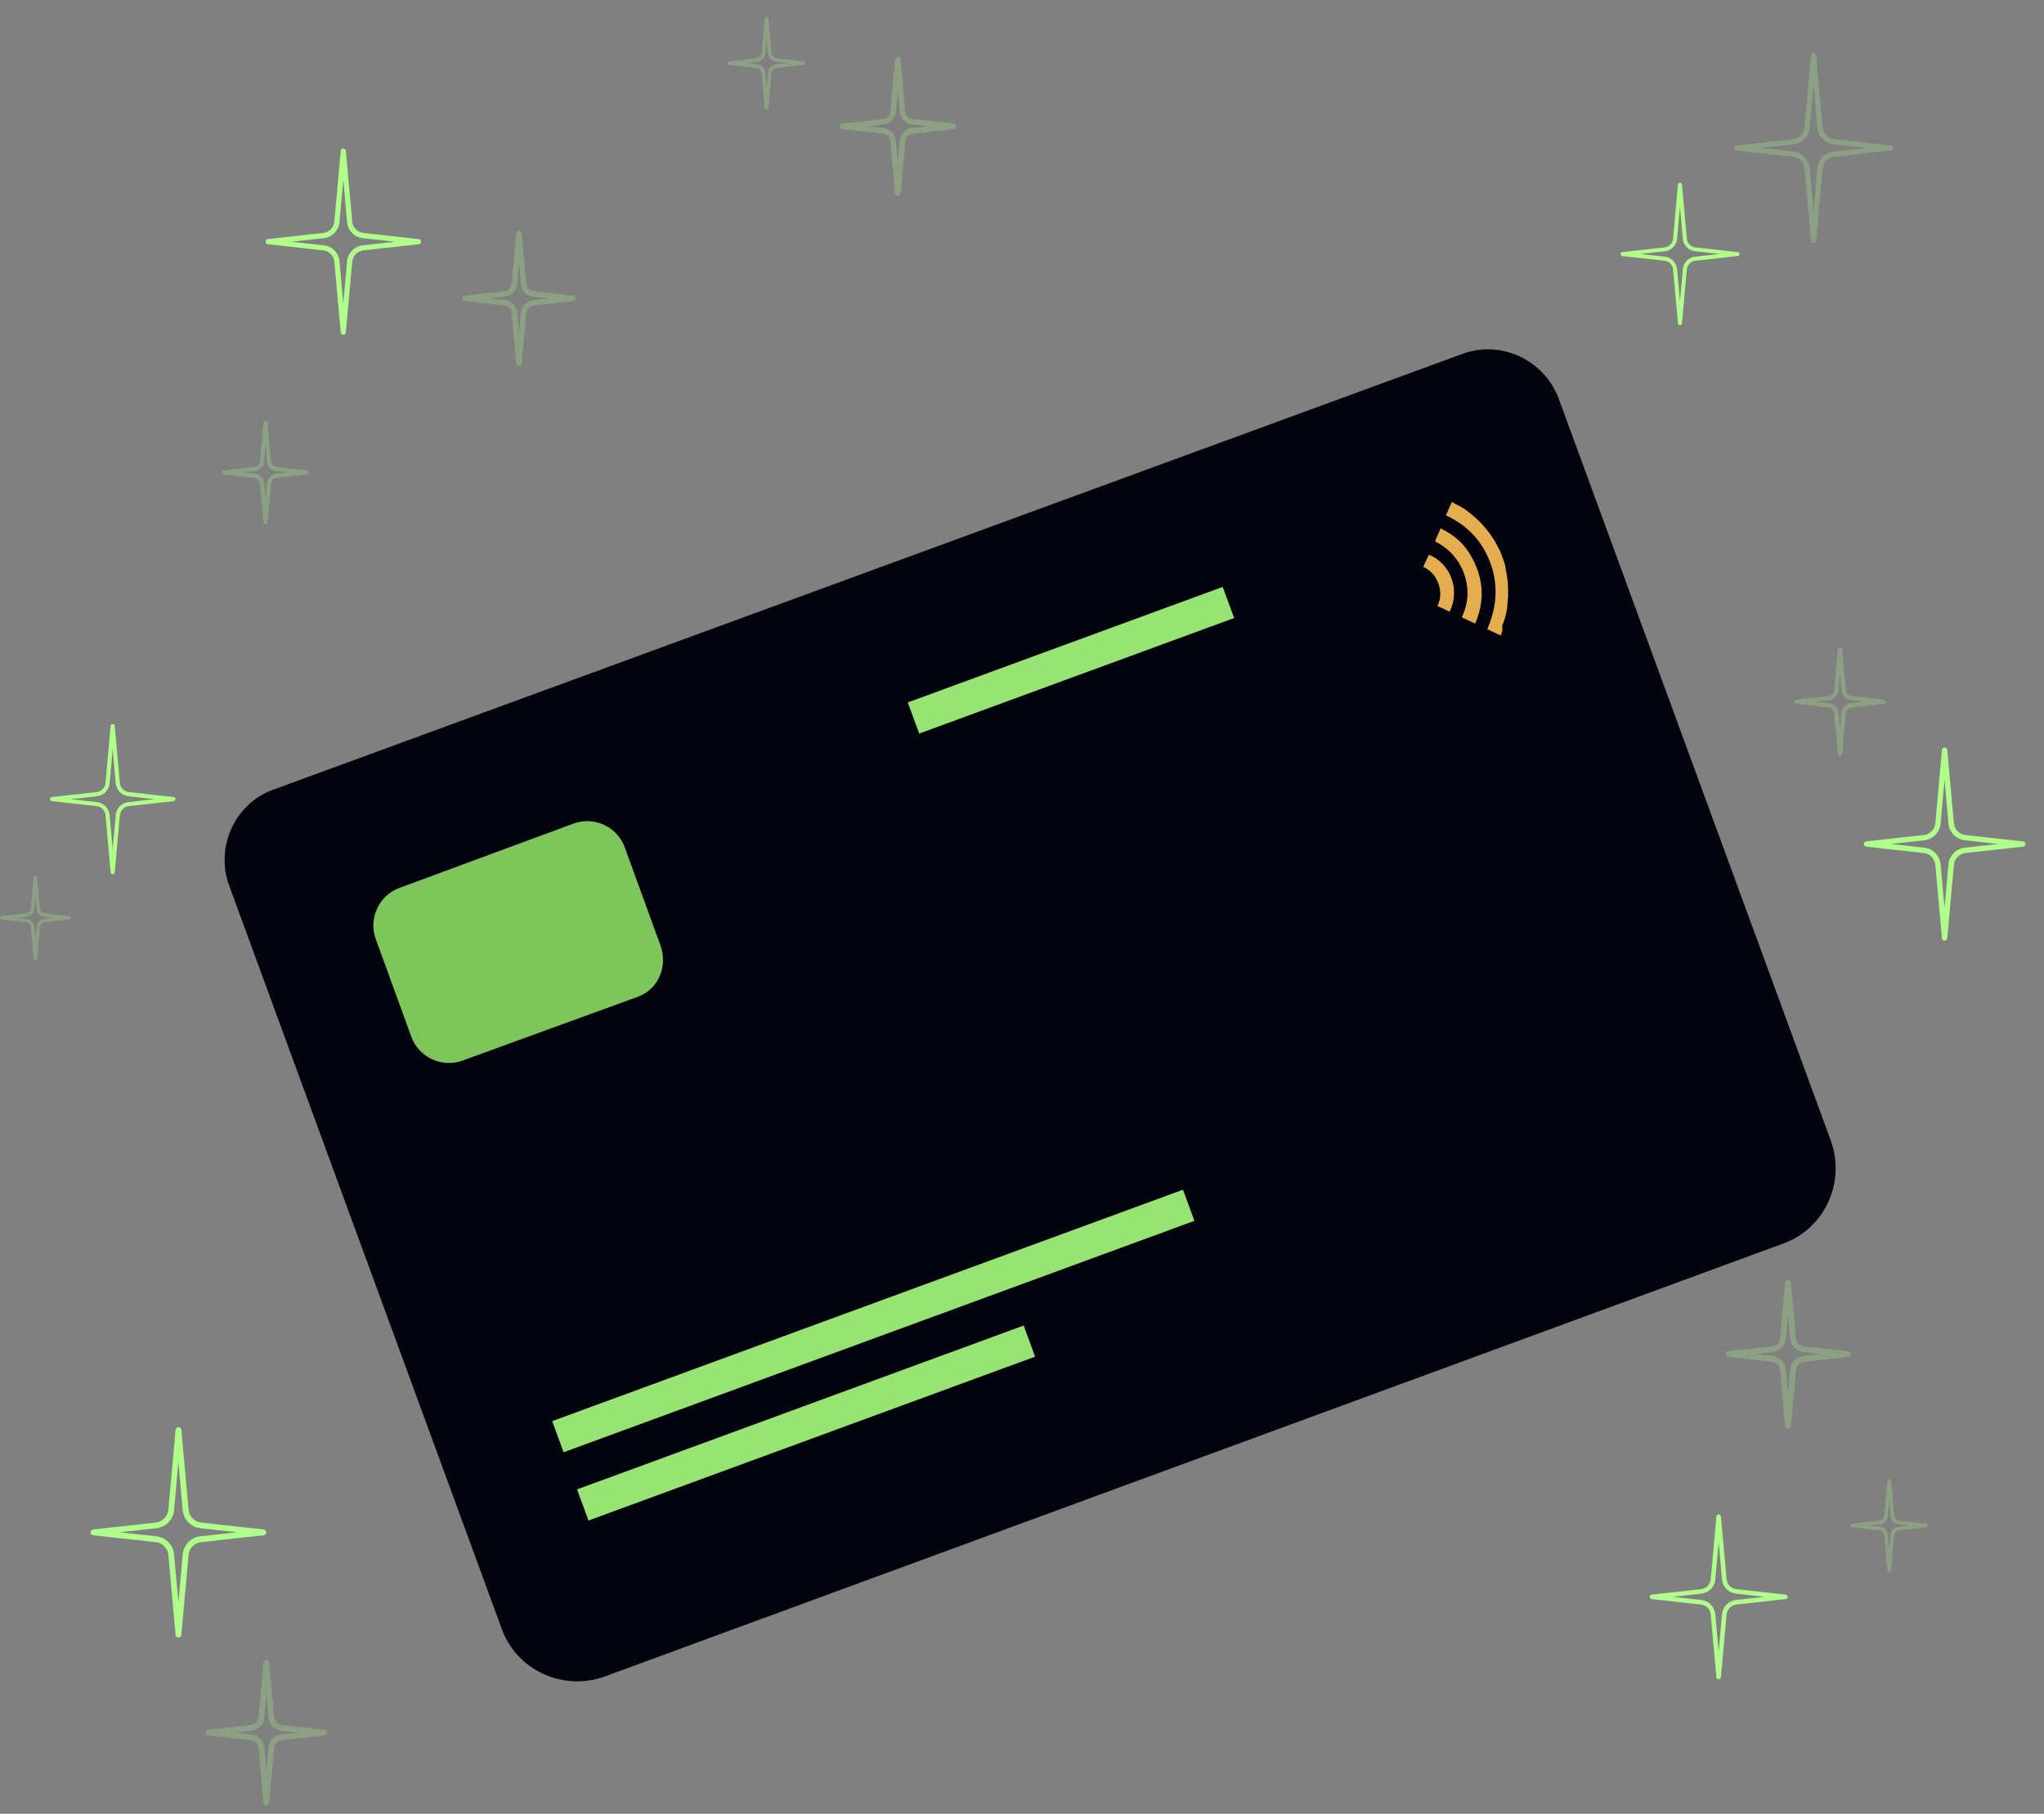 <svg width="80" height="71" viewBox="0 0 80 71" fill="none" xmlns="http://www.w3.org/2000/svg">
<rect x="0" y="0" width="80" height="71" fill="#808080" stroke="none"/>
<path d="M6.985 64.1C6.928 64.1 6.879 64.054 6.873 63.996L6.59 60.867C6.567 60.607 6.361 60.395 6.098 60.367L3.644 60.095C3.587 60.089 3.544 60.041 3.544 59.983C3.544 59.926 3.587 59.877 3.644 59.872L6.098 59.6C6.359 59.571 6.567 59.36 6.59 59.099L6.873 55.97C6.879 55.913 6.928 55.867 6.985 55.867C7.045 55.867 7.094 55.913 7.097 55.97L7.38 59.099C7.403 59.363 7.611 59.571 7.872 59.6L10.323 59.872C10.38 59.877 10.423 59.926 10.423 59.983C10.423 60.041 10.38 60.089 10.323 60.095L7.872 60.367C7.611 60.395 7.403 60.607 7.38 60.867L7.097 63.996C7.091 64.054 7.042 64.1 6.985 64.1ZM4.685 59.98L6.121 60.138C6.49 60.178 6.779 60.475 6.813 60.844L6.982 62.724L7.151 60.844C7.185 60.475 7.474 60.178 7.843 60.138L9.279 59.98L7.843 59.82C7.474 59.78 7.185 59.483 7.151 59.114L6.982 57.234L6.813 59.114C6.779 59.483 6.49 59.78 6.121 59.82L4.685 59.98Z" fill="#B0FF8B"/>
<g opacity="0.5">
<path opacity="0.5" d="M10.424 70.661C10.367 70.661 10.315 70.615 10.312 70.558L10.121 68.427C10.106 68.267 9.978 68.135 9.817 68.118L8.147 67.932C8.09 67.927 8.047 67.878 8.047 67.821C8.047 67.764 8.09 67.715 8.147 67.709L9.817 67.523C9.978 67.506 10.106 67.375 10.121 67.215L10.312 65.083C10.318 65.026 10.367 64.981 10.424 64.981C10.481 64.981 10.533 65.026 10.535 65.083L10.727 67.215C10.741 67.375 10.87 67.506 11.03 67.523L12.701 67.709C12.758 67.715 12.801 67.764 12.801 67.821C12.801 67.878 12.758 67.927 12.701 67.932L11.03 68.118C10.87 68.135 10.741 68.267 10.727 68.427L10.535 70.558C10.533 70.615 10.484 70.661 10.424 70.661ZM9.188 67.821L9.843 67.892C10.109 67.921 10.321 68.138 10.347 68.404L10.427 69.285L10.507 68.404C10.53 68.135 10.741 67.921 11.01 67.892L11.665 67.821L11.01 67.749C10.744 67.721 10.533 67.503 10.507 67.237L10.427 66.356L10.347 67.237C10.324 67.506 10.112 67.721 9.843 67.749L9.188 67.821Z" fill="#B0FF8B"/>
</g>
<path d="M4.41 34.221C4.367 34.221 4.333 34.189 4.33 34.147L4.13 31.913C4.113 31.727 3.967 31.575 3.778 31.555L2.028 31.36C1.988 31.355 1.956 31.32 1.956 31.28C1.956 31.24 1.988 31.206 2.028 31.2L3.778 31.006C3.964 30.986 4.113 30.834 4.13 30.648L4.33 28.414C4.333 28.371 4.37 28.34 4.41 28.34C4.453 28.34 4.488 28.371 4.49 28.414L4.691 30.648C4.708 30.834 4.857 30.986 5.042 31.006L6.793 31.2C6.833 31.206 6.865 31.24 6.865 31.28C6.865 31.32 6.833 31.355 6.793 31.36L5.042 31.555C4.857 31.575 4.708 31.727 4.691 31.913L4.49 34.147C4.488 34.189 4.45 34.221 4.41 34.221ZM2.771 31.283L3.795 31.398C4.058 31.426 4.264 31.638 4.29 31.901L4.41 33.243L4.53 31.901C4.553 31.638 4.762 31.426 5.025 31.398L6.049 31.283L5.025 31.169C4.762 31.14 4.556 30.928 4.53 30.665L4.41 29.324L4.29 30.665C4.267 30.928 4.058 31.14 3.795 31.169L2.771 31.283Z" fill="#B0FF8B"/>
<g opacity="0.5">
<path opacity="0.5" d="M1.384 37.586C1.35 37.586 1.322 37.56 1.319 37.526L1.207 36.284C1.199 36.19 1.124 36.116 1.03 36.104L0.057 35.995C0.023 35.993 0 35.964 0 35.93C0 35.895 0.026 35.867 0.057 35.864L1.03 35.755C1.124 35.744 1.199 35.669 1.207 35.575L1.319 34.334C1.322 34.299 1.35 34.273 1.384 34.273C1.419 34.273 1.447 34.299 1.45 34.334L1.562 35.575C1.57 35.669 1.645 35.744 1.739 35.755L2.712 35.864C2.746 35.867 2.769 35.895 2.769 35.93C2.769 35.964 2.743 35.993 2.712 35.995L1.739 36.104C1.645 36.116 1.57 36.19 1.562 36.284L1.45 37.526C1.447 37.56 1.419 37.586 1.384 37.586ZM0.664 35.93L1.044 35.972C1.199 35.99 1.324 36.116 1.339 36.273L1.384 36.788L1.43 36.273C1.445 36.116 1.568 35.99 1.725 35.972L2.105 35.93L1.725 35.887C1.57 35.87 1.445 35.744 1.43 35.586L1.384 35.072L1.339 35.586C1.324 35.744 1.201 35.87 1.044 35.887L0.664 35.93Z" fill="#B0FF8B"/>
</g>
<path d="M67.267 65.734C67.221 65.734 67.184 65.7 67.178 65.654L66.958 63.203C66.941 62.997 66.778 62.831 66.572 62.808L64.649 62.596C64.604 62.591 64.569 62.554 64.569 62.508C64.569 62.462 64.604 62.425 64.649 62.419L66.572 62.208C66.778 62.185 66.938 62.019 66.958 61.816L67.178 59.361C67.181 59.316 67.221 59.281 67.267 59.281C67.312 59.281 67.35 59.316 67.355 59.361L67.576 61.816C67.593 62.022 67.756 62.187 67.962 62.208L69.884 62.419C69.93 62.425 69.964 62.462 69.964 62.508C69.964 62.554 69.93 62.591 69.884 62.596L67.962 62.808C67.756 62.831 67.596 62.997 67.576 63.203L67.355 65.654C67.35 65.7 67.312 65.734 67.267 65.734ZM65.465 62.508L66.592 62.631C66.881 62.662 67.106 62.897 67.135 63.186L67.267 64.659L67.398 63.186C67.424 62.897 67.653 62.665 67.942 62.631L69.069 62.508L67.942 62.382C67.653 62.35 67.427 62.119 67.398 61.83L67.267 60.357L67.135 61.83C67.109 62.119 66.881 62.35 66.592 62.382L65.465 62.508Z" fill="#B0FF8B"/>
<g opacity="0.5">
<path opacity="0.5" d="M73.943 61.531C73.905 61.531 73.874 61.503 73.871 61.465L73.748 60.101C73.74 59.998 73.656 59.915 73.554 59.904L72.484 59.786C72.447 59.783 72.418 59.752 72.418 59.715C72.418 59.678 72.447 59.646 72.484 59.643L73.554 59.526C73.656 59.515 73.74 59.432 73.748 59.329L73.871 57.964C73.874 57.927 73.905 57.898 73.943 57.898C73.98 57.898 74.011 57.927 74.014 57.964L74.137 59.329C74.146 59.432 74.229 59.515 74.332 59.526L75.401 59.643C75.439 59.646 75.464 59.678 75.464 59.715C75.464 59.752 75.436 59.783 75.401 59.786L74.332 59.904C74.229 59.915 74.146 59.998 74.137 60.101L74.014 61.465C74.011 61.503 73.98 61.531 73.943 61.531ZM73.15 59.712L73.568 59.758C73.74 59.778 73.874 59.915 73.891 60.087L73.943 60.65L73.994 60.087C74.008 59.915 74.146 59.778 74.317 59.758L74.735 59.712L74.317 59.666C74.146 59.646 74.011 59.509 73.994 59.337L73.943 58.774L73.891 59.337C73.877 59.509 73.74 59.646 73.568 59.666L73.15 59.712Z" fill="#B0FF8B"/>
</g>
<g opacity="0.5">
<path opacity="0.5" d="M69.983 55.922C69.923 55.922 69.871 55.877 69.868 55.816L69.671 53.625C69.657 53.459 69.525 53.325 69.359 53.308L67.643 53.119C67.583 53.113 67.54 53.062 67.54 53.005C67.54 52.944 67.586 52.896 67.643 52.89L69.359 52.701C69.525 52.684 69.657 52.55 69.671 52.384L69.868 50.196C69.874 50.136 69.923 50.09 69.983 50.09C70.043 50.09 70.094 50.136 70.097 50.196L70.295 52.387C70.309 52.553 70.441 52.687 70.606 52.704L72.323 52.893C72.383 52.899 72.426 52.95 72.426 53.008C72.426 53.068 72.38 53.116 72.323 53.122L70.606 53.311C70.441 53.328 70.309 53.462 70.295 53.628L70.097 55.816C70.094 55.877 70.043 55.922 69.983 55.922ZM68.713 53.005L69.385 53.079C69.66 53.111 69.877 53.331 69.903 53.605L69.986 54.512L70.066 53.605C70.091 53.331 70.309 53.108 70.584 53.076L71.256 53.002L70.584 52.927C70.309 52.896 70.091 52.676 70.066 52.401L69.986 51.494L69.903 52.401C69.877 52.676 69.66 52.899 69.385 52.93L68.713 53.005Z" fill="#B0FF8B"/>
</g>
<path d="M76.11 36.821C76.056 36.821 76.013 36.781 76.007 36.726L75.747 33.852C75.724 33.611 75.535 33.417 75.295 33.391L73.041 33.142C72.989 33.136 72.949 33.091 72.949 33.039C72.949 32.985 72.989 32.942 73.041 32.936L75.295 32.688C75.535 32.662 75.724 32.467 75.747 32.227L76.007 29.352C76.013 29.298 76.056 29.258 76.11 29.258C76.164 29.258 76.207 29.298 76.213 29.352L76.473 32.227C76.496 32.467 76.685 32.662 76.925 32.688L79.179 32.936C79.231 32.942 79.271 32.988 79.271 33.039C79.271 33.094 79.231 33.136 79.179 33.142L76.925 33.391C76.685 33.417 76.493 33.611 76.473 33.852L76.213 36.726C76.207 36.778 76.164 36.821 76.11 36.821ZM73.999 33.036L75.318 33.182C75.655 33.219 75.921 33.491 75.953 33.832L76.107 35.559L76.262 33.832C76.293 33.494 76.559 33.219 76.897 33.182L78.215 33.036L76.897 32.891C76.559 32.853 76.29 32.582 76.262 32.241L76.107 30.514L75.953 32.241C75.921 32.579 75.655 32.853 75.318 32.891L73.999 33.036Z" fill="#B0FF8B"/>
<g opacity="0.5">
<path opacity="0.5" d="M72.016 29.599C71.974 29.599 71.936 29.565 71.931 29.522L71.788 27.923C71.776 27.803 71.682 27.705 71.562 27.691L70.309 27.554C70.266 27.548 70.234 27.514 70.234 27.468C70.234 27.425 70.266 27.388 70.309 27.385L71.562 27.248C71.682 27.233 71.779 27.136 71.788 27.016L71.931 25.417C71.933 25.374 71.971 25.34 72.016 25.34C72.059 25.34 72.097 25.374 72.102 25.417L72.245 27.016C72.257 27.136 72.351 27.233 72.474 27.248L73.727 27.385C73.77 27.391 73.801 27.425 73.801 27.468C73.801 27.511 73.77 27.548 73.727 27.554L72.474 27.691C72.354 27.705 72.257 27.803 72.245 27.923L72.102 29.522C72.097 29.565 72.059 29.599 72.016 29.599ZM71.087 27.468L71.579 27.522C71.779 27.545 71.939 27.705 71.956 27.909L72.016 28.569L72.076 27.909C72.094 27.708 72.254 27.545 72.454 27.522L72.946 27.468L72.454 27.414C72.254 27.391 72.094 27.231 72.076 27.027L72.016 26.367L71.956 27.027C71.939 27.228 71.779 27.391 71.579 27.414L71.087 27.468Z" fill="#B0FF8B"/>
</g>
<path d="M13.436 13.107C13.385 13.107 13.342 13.066 13.336 13.015L13.087 10.243C13.067 10.012 12.884 9.826 12.652 9.8L10.481 9.56C10.43 9.554 10.393 9.511 10.393 9.46C10.393 9.408 10.43 9.365 10.481 9.359L12.652 9.119C12.884 9.093 13.067 8.907 13.087 8.676L13.336 5.904C13.342 5.853 13.385 5.812 13.436 5.812C13.488 5.812 13.53 5.853 13.536 5.904L13.785 8.676C13.805 8.907 13.988 9.093 14.22 9.119L16.391 9.359C16.442 9.365 16.48 9.408 16.48 9.46C16.48 9.511 16.442 9.554 16.391 9.56L14.22 9.8C13.988 9.826 13.805 10.012 13.785 10.243L13.536 13.015C13.533 13.069 13.488 13.107 13.436 13.107ZM11.402 9.462L12.675 9.603C13.001 9.64 13.259 9.9 13.287 10.229L13.436 11.894L13.585 10.229C13.613 9.903 13.871 9.64 14.197 9.603L15.47 9.462L14.197 9.322C13.871 9.285 13.613 9.025 13.585 8.696L13.436 7.031L13.287 8.696C13.259 9.022 13.001 9.285 12.675 9.322L11.402 9.462Z" fill="#B0FF8B"/>
<g opacity="0.5">
<path opacity="0.5" d="M10.393 20.521C10.35 20.521 10.315 20.489 10.312 20.447L10.175 18.925C10.164 18.81 10.075 18.716 9.958 18.705L8.765 18.573C8.725 18.567 8.693 18.533 8.693 18.493C8.693 18.453 8.725 18.419 8.765 18.413L9.958 18.281C10.072 18.27 10.164 18.175 10.175 18.061L10.312 16.539C10.315 16.496 10.352 16.465 10.393 16.465C10.435 16.465 10.47 16.496 10.473 16.539L10.61 18.061C10.621 18.175 10.71 18.27 10.827 18.281L12.02 18.413C12.06 18.419 12.091 18.453 12.091 18.493C12.091 18.533 12.06 18.567 12.02 18.573L10.827 18.705C10.713 18.716 10.621 18.81 10.61 18.925L10.473 20.447C10.467 20.489 10.432 20.521 10.393 20.521ZM9.509 18.49L9.975 18.541C10.166 18.561 10.318 18.716 10.335 18.908L10.393 19.54L10.45 18.908C10.467 18.716 10.618 18.561 10.81 18.541L11.276 18.49L10.81 18.439C10.618 18.419 10.467 18.264 10.45 18.072L10.393 17.44L10.335 18.072C10.318 18.264 10.166 18.419 9.975 18.439L9.509 18.49Z" fill="#B0FF8B"/>
</g>
<g opacity="0.5">
<path opacity="0.5" d="M20.311 14.338C20.257 14.338 20.211 14.295 20.206 14.241L20.025 12.247C20.011 12.095 19.894 11.975 19.742 11.958L18.18 11.787C18.126 11.781 18.086 11.735 18.086 11.681C18.086 11.626 18.126 11.581 18.18 11.575L19.742 11.403C19.894 11.386 20.011 11.266 20.025 11.114L20.206 9.121C20.211 9.066 20.257 9.023 20.311 9.023C20.366 9.023 20.412 9.066 20.417 9.121L20.597 11.114C20.612 11.266 20.729 11.386 20.881 11.403L22.442 11.575C22.497 11.581 22.537 11.626 22.537 11.681C22.537 11.735 22.497 11.781 22.442 11.787L20.881 11.958C20.729 11.975 20.612 12.095 20.597 12.247L20.417 14.241C20.412 14.295 20.366 14.338 20.311 14.338ZM19.156 11.681L19.768 11.749C20.017 11.778 20.217 11.978 20.24 12.23L20.314 13.057L20.389 12.23C20.412 11.978 20.609 11.778 20.858 11.749L21.47 11.681L20.858 11.612C20.609 11.584 20.409 11.383 20.389 11.132L20.314 10.305L20.24 11.132C20.217 11.383 20.02 11.584 19.768 11.612L19.156 11.681Z" fill="#B0FF8B"/>
</g>
<g opacity="0.5">
<path opacity="0.5" d="M30.003 4.281C29.966 4.281 29.935 4.253 29.932 4.216L29.809 2.857C29.8 2.754 29.717 2.671 29.614 2.66L28.55 2.542C28.513 2.539 28.487 2.508 28.487 2.471C28.487 2.434 28.516 2.402 28.55 2.399L29.614 2.282C29.717 2.271 29.797 2.188 29.809 2.085L29.932 0.726C29.935 0.689 29.966 0.66 30.003 0.66C30.041 0.66 30.072 0.689 30.075 0.726L30.198 2.085C30.206 2.188 30.289 2.271 30.392 2.282L31.456 2.399C31.494 2.402 31.519 2.434 31.519 2.471C31.519 2.508 31.491 2.539 31.456 2.542L30.392 2.66C30.289 2.671 30.209 2.754 30.198 2.857L30.075 4.216C30.072 4.253 30.041 4.281 30.003 4.281ZM29.217 2.471L29.634 2.517C29.806 2.537 29.94 2.674 29.955 2.843L30.006 3.406L30.058 2.843C30.072 2.671 30.209 2.534 30.378 2.514L30.796 2.468L30.378 2.422C30.206 2.402 30.072 2.265 30.058 2.096L30.006 1.533L29.955 2.096C29.94 2.268 29.803 2.405 29.634 2.425L29.217 2.471Z" fill="#B0FF8B"/>
</g>
<g opacity="0.5">
<path opacity="0.5" d="M35.14 7.661C35.083 7.661 35.037 7.618 35.032 7.564L34.848 5.525C34.834 5.37 34.711 5.244 34.559 5.23L32.961 5.053C32.906 5.047 32.863 5.001 32.863 4.944C32.863 4.887 32.903 4.844 32.961 4.835L34.559 4.658C34.714 4.641 34.837 4.518 34.848 4.363L35.032 2.324C35.037 2.267 35.083 2.227 35.14 2.227C35.197 2.227 35.243 2.269 35.249 2.324L35.432 4.363C35.446 4.518 35.569 4.644 35.721 4.658L37.32 4.835C37.374 4.841 37.417 4.887 37.417 4.944C37.417 5.001 37.377 5.044 37.32 5.053L35.721 5.23C35.566 5.247 35.443 5.37 35.432 5.525L35.249 7.564C35.243 7.621 35.194 7.661 35.14 7.661ZM33.956 4.944L34.582 5.013C34.837 5.041 35.04 5.247 35.063 5.505L35.14 6.348L35.217 5.505C35.24 5.247 35.443 5.041 35.698 5.013L36.324 4.944L35.698 4.875C35.443 4.847 35.24 4.641 35.217 4.383L35.14 3.539L35.063 4.383C35.04 4.641 34.837 4.847 34.582 4.875L33.956 4.944Z" fill="#B0FF8B"/>
</g>
<path d="M65.752 12.731C65.712 12.731 65.681 12.7 65.675 12.663L65.483 10.546C65.466 10.368 65.329 10.226 65.151 10.206L63.492 10.022C63.455 10.02 63.424 9.985 63.424 9.945C63.424 9.905 63.452 9.874 63.492 9.868L65.151 9.685C65.329 9.665 65.469 9.522 65.483 9.344L65.675 7.225C65.678 7.185 65.712 7.156 65.752 7.156C65.792 7.156 65.824 7.188 65.829 7.225L66.021 9.344C66.038 9.522 66.178 9.665 66.353 9.685L68.012 9.868C68.052 9.871 68.081 9.905 68.081 9.945C68.081 9.985 68.052 10.017 68.012 10.022L66.353 10.206C66.176 10.226 66.035 10.368 66.021 10.546L65.829 12.663C65.824 12.7 65.792 12.731 65.752 12.731ZM64.196 9.942L65.169 10.051C65.418 10.08 65.615 10.28 65.638 10.529L65.752 11.802L65.867 10.529C65.889 10.28 66.087 10.08 66.336 10.051L67.308 9.942L66.336 9.834C66.087 9.805 65.889 9.605 65.867 9.356L65.752 8.083L65.638 9.356C65.615 9.605 65.418 9.805 65.169 9.834L64.196 9.942Z" fill="#B0FF8B"/>
<g opacity="0.5">
<path opacity="0.5" d="M70.981 9.505C70.93 9.505 70.884 9.465 70.878 9.413L70.624 6.59C70.604 6.353 70.415 6.164 70.18 6.138L67.966 5.895C67.915 5.889 67.875 5.846 67.875 5.795C67.875 5.743 67.915 5.7 67.966 5.695L70.18 5.449C70.415 5.423 70.604 5.231 70.624 4.997L70.878 2.174C70.884 2.122 70.927 2.082 70.981 2.082C71.033 2.082 71.079 2.122 71.082 2.174L71.336 4.997C71.356 5.234 71.545 5.423 71.779 5.449L73.993 5.695C74.045 5.7 74.085 5.743 74.085 5.795C74.085 5.846 74.045 5.889 73.993 5.895L71.779 6.138C71.545 6.164 71.356 6.356 71.336 6.59L71.084 9.413C71.079 9.465 71.036 9.505 70.981 9.505ZM68.908 5.789L70.203 5.932C70.535 5.969 70.798 6.238 70.827 6.57L70.981 8.266L71.133 6.57C71.165 6.238 71.425 5.969 71.757 5.932L73.052 5.789L71.757 5.646C71.425 5.609 71.162 5.343 71.133 5.008L70.981 3.312L70.827 5.008C70.798 5.34 70.535 5.609 70.203 5.646L68.908 5.789Z" fill="#B0FF8B"/>
</g>
<path d="M60.991 15.566L71.653 44.645C72.25 46.283 71.407 48.09 69.804 48.673L23.672 65.622C22.034 66.218 20.227 65.376 19.643 63.772L8.968 34.659C8.422 33.16 9.186 31.461 10.684 30.916L57.248 13.85C58.746 13.304 60.41 14.08 60.991 15.566Z" fill="#000000"/>
<path opacity="0.2" d="M60.991 15.566L71.653 44.645C72.25 46.283 71.407 48.09 69.804 48.673L23.672 65.622C22.034 66.218 20.227 65.376 19.643 63.772L8.968 34.659C8.422 33.16 9.186 31.461 10.684 30.916L57.248 13.85C58.746 13.304 60.41 14.08 60.991 15.566Z" fill="#121243"/>
<path d="M24.963 39.019L18.097 41.518C17.295 41.81 16.392 41.388 16.1 40.587L14.705 36.753C14.413 35.951 14.834 35.048 15.636 34.756L22.455 32.235C23.256 31.943 24.16 32.364 24.451 33.166L25.847 37C26.151 37.836 25.765 38.727 24.963 39.019Z" fill="#7EC65C"/>
<path d="M46.301 46.57L21.612 55.629L22.059 56.848L46.748 47.789L46.301 46.57Z" fill="#97E373"/>
<path d="M40.066 51.887L22.585 58.301L23.032 59.52L40.513 53.106L40.066 51.887Z" fill="#97E373"/>
<path d="M47.856 22.973L35.529 27.496L35.977 28.715L48.303 24.192L47.856 22.973Z" fill="#97E373"/>
<path d="M58.733 24.874C58.638 24.829 58.542 24.785 58.4 24.719C58.352 24.697 58.257 24.652 58.21 24.63C58.574 23.787 58.656 22.928 58.339 22.057C58.022 21.185 57.442 20.568 56.586 20.169C56.608 20.121 56.665 20.061 56.675 19.978C56.719 19.883 56.763 19.788 56.83 19.646C56.938 19.725 57.08 19.791 57.175 19.836C57.426 19.981 57.654 20.175 57.834 20.346C58.075 20.574 58.294 20.849 58.478 21.138C58.564 21.264 58.627 21.439 58.713 21.566C58.725 21.6 58.852 21.949 58.852 21.949C58.89 22.053 58.928 22.158 58.931 22.275C58.998 22.567 59.03 22.871 59.027 23.188C59.033 23.422 58.992 23.635 58.986 23.834C58.945 24.047 58.881 24.307 58.793 24.497C58.821 24.684 58.777 24.779 58.733 24.874Z" fill="#E4AD50"/>
<path d="M56.169 21.191C56.223 21.014 56.325 20.858 56.379 20.681C56.949 20.947 57.371 21.346 57.656 21.913C58.078 22.746 58.1 23.567 57.736 24.41C57.546 24.322 57.403 24.255 57.213 24.166C57.479 23.596 57.511 23.032 57.295 22.439C57.092 21.882 56.705 21.47 56.169 21.191Z" fill="#E4AD50"/>
<path d="M56.737 23.944C56.594 23.877 56.404 23.788 56.261 23.722C56.394 23.437 56.41 23.155 56.296 22.841C56.182 22.527 55.988 22.321 55.703 22.188C55.792 21.998 55.858 21.856 55.925 21.713C56.755 22.042 57.17 23.075 56.737 23.944Z" fill="#E4AD50"/>
</svg>
